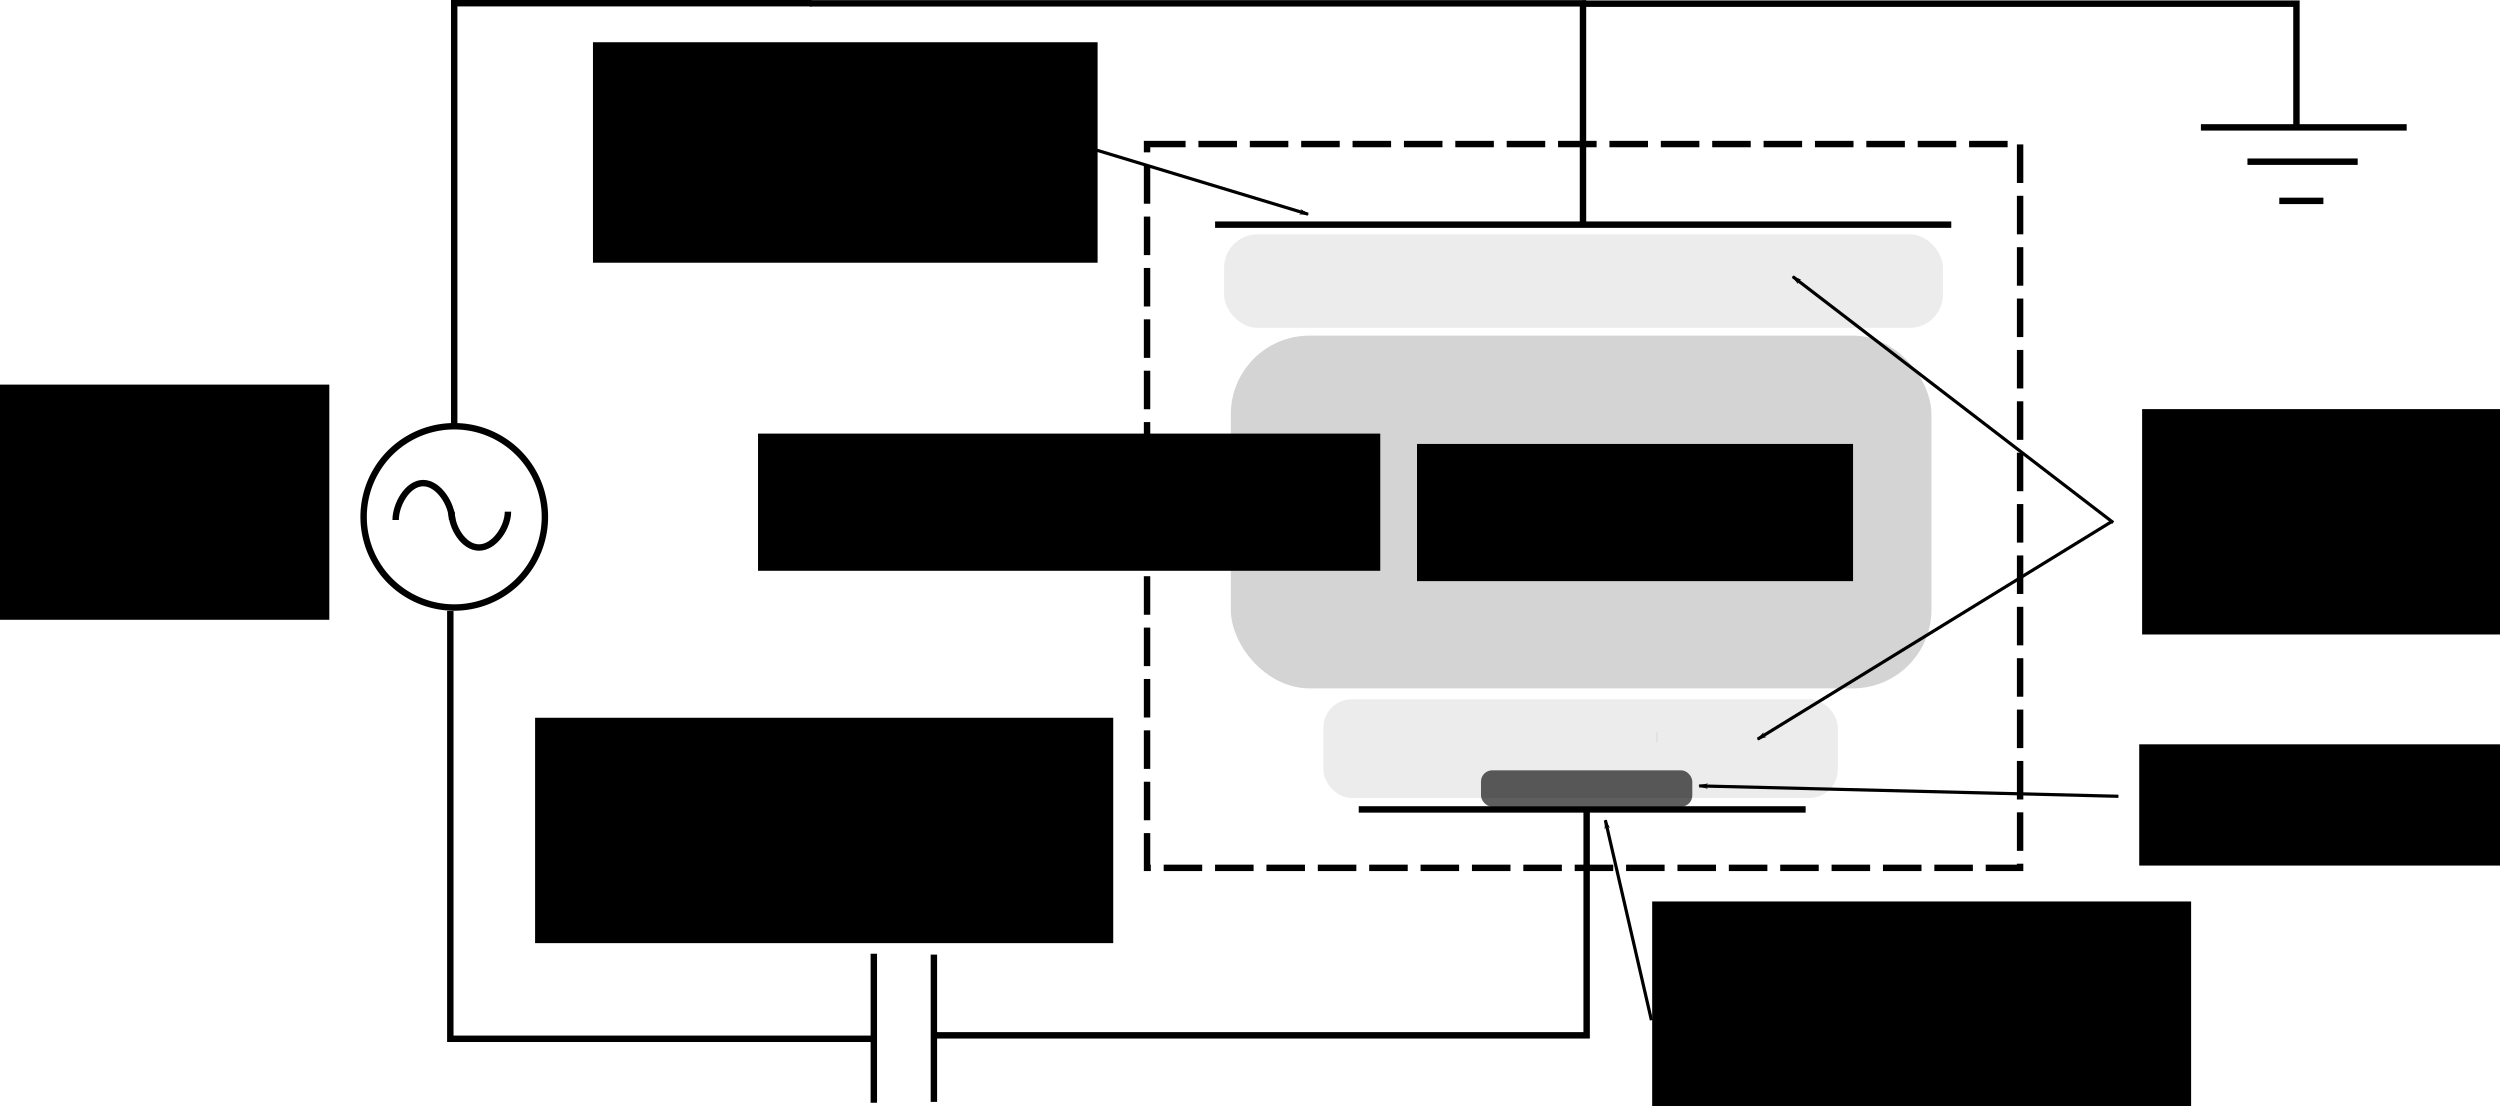 <?xml version="1.0" encoding="UTF-8" standalone="no"?>
<!-- Created with Inkscape (http://www.inkscape.org/) -->

<svg
   xmlns:osb="http://www.openswatchbook.org/uri/2009/osb"
   xmlns:dc="http://purl.org/dc/elements/1.1/"
   xmlns:cc="http://creativecommons.org/ns#"
   xmlns:rdf="http://www.w3.org/1999/02/22-rdf-syntax-ns#"
   xmlns:svg="http://www.w3.org/2000/svg"
   xmlns="http://www.w3.org/2000/svg"
   xmlns:sodipodi="http://sodipodi.sourceforge.net/DTD/sodipodi-0.dtd"
   xmlns:inkscape="http://www.inkscape.org/namespaces/inkscape"
   id="svg2"
   version="1.1"
   inkscape:version="0.48.4 r9939"
   width="778.547"
   height="344.419"
   sodipodi:docname="reaktor.svg">
  <defs
     id="defs6">
    <marker
       inkscape:stockid="Arrow1Lend"
       orient="auto"
       refY="0"
       refX="0"
       id="Arrow1Lend"
       style="overflow:visible">
      <path
         id="path5599"
         d="M 0,0 5,-5 -12.5,0 5,5 0,0 z"
         style="fill-rule:evenodd;stroke:#000000;stroke-width:1pt"
         transform="matrix(-0.8,0,0,-0.8,-10,0)"
         inkscape:connector-curvature="0" />
    </marker>
    <marker
       inkscape:stockid="Arrow1Lstart"
       orient="auto"
       refY="0"
       refX="0"
       id="Arrow1Lstart"
       style="overflow:visible">
      <path
         id="path5596"
         d="M 0,0 5,-5 -12.5,0 5,5 0,0 z"
         style="fill-rule:evenodd;stroke:#000000;stroke-width:1pt"
         transform="matrix(0.8,0,0,0.8,10,0)"
         inkscape:connector-curvature="0" />
    </marker>
    <linearGradient
       id="linearGradient5330"
       osb:paint="solid">
      <stop
         style="stop-color:#000000;stop-opacity:1;"
         offset="0"
         id="stop5332" />
    </linearGradient>
    <inkscape:perspective
       sodipodi:type="inkscape:persp3d"
       inkscape:vp_x="0 : 240.5 : 1"
       inkscape:vp_y="0 : 1000 : 0"
       inkscape:vp_z="1003.2372 : -93.644868 : 1"
       inkscape:persp3d-origin="465 : 160.33333 : 1"
       id="perspective3777" />
  </defs>
  <sodipodi:namedview
     pagecolor="#ffffff"
     bordercolor="#666666"
     borderopacity="1"
     objecttolerance="10"
     gridtolerance="10"
     guidetolerance="10"
     inkscape:pageopacity="0"
     inkscape:pageshadow="2"
     inkscape:window-width="1366"
     inkscape:window-height="709"
     id="namedview4"
     showgrid="false"
     fit-margin-top="0"
     fit-margin-left="0"
     fit-margin-right="0"
     fit-margin-bottom="0"
     inkscape:zoom="0.65540435"
     inkscape:cx="420.1574"
     inkscape:cy="312.07724"
     inkscape:window-x="0"
     inkscape:window-y="27"
     inkscape:window-maximized="1"
     inkscape:current-layer="svg2" />
  <path
     style="fill:none;stroke:#000000;stroke-width:2;stroke-linecap:butt;stroke-linejoin:miter;stroke-miterlimit:4;stroke-opacity:1;stroke-dasharray:none"
     d="m 562.31,252.071 -139.176,0"
     id="path2987"
     inkscape:connector-curvature="0" />
  <path
     style="fill:none;stroke:#000000;stroke-width:2;stroke-linecap:butt;stroke-linejoin:miter;stroke-miterlimit:4;stroke-opacity:1;stroke-dasharray:none"
     d="m 492.97,70.024 0,-68.982 -240.807,0"
     id="path2989"
     inkscape:connector-curvature="0" />
  <path
     style="fill:none;stroke:#000000;stroke-width:2;stroke-linecap:butt;stroke-linejoin:miter;stroke-miterlimit:4;stroke-opacity:1;stroke-dasharray:none"
     d="m 290.832,297.282 0,45.868"
     id="path2991"
     inkscape:connector-curvature="0" />
  <path
     style="fill:none;stroke:#000000;stroke-width:2;stroke-linecap:butt;stroke-linejoin:miter;stroke-miterlimit:4;stroke-opacity:1;stroke-dasharray:none"
     d="m 272.125,343.419 0,-46.407"
     id="path2993"
     inkscape:connector-curvature="0" />
  <path
     style="fill:none;stroke:#000000;stroke-width:2;stroke-linecap:butt;stroke-linejoin:miter;stroke-miterlimit:4;stroke-opacity:1;stroke-dasharray:none"
     d="m 252.76,1 -111.316,0 0,132.119"
     id="path2997"
     inkscape:connector-curvature="0" />
  <path
     style="fill:none;stroke:#000000;stroke-width:2;stroke-linecap:butt;stroke-linejoin:miter;stroke-miterlimit:4;stroke-opacity:1;stroke-dasharray:none"
     d="m 378.401,69.962 229.263,0"
     id="path3775"
     inkscape:connector-curvature="0" />
  <flowRoot
     xml:space="preserve"
     id="flowRoot3793"
     style="font-size:18px;font-style:normal;font-weight:normal;line-height:125%;letter-spacing:0px;word-spacing:0px;fill:#000000;fill-opacity:1;stroke:none;font-family:Sans"
     transform="translate(19.403,-400.896)"><flowRegion
       id="flowRegion3795"><rect
         id="rect3797"
         width="193.774"
         height="42.722"
         x="216.66"
         y="535.928" /></flowRegion><flowPara
       id="flowPara3799"
       style="font-size:28px">reaktor</flowPara></flowRoot>  <flowRoot
     xml:space="preserve"
     id="flowRoot3809"
     style="font-size:28px;font-style:normal;font-weight:normal;line-height:125%;letter-spacing:0px;word-spacing:0px;fill:#000000;fill-opacity:1;stroke:none;font-family:Sans"
     transform="translate(-434.516,-425.309)"><flowRegion
       id="flowRegion3811"><rect
         id="rect3813"
         width="103.753"
         height="73.237"
         x="433.32"
         y="545.083" /></flowRegion><flowPara
       id="flowPara3815">zdroj rf napětí</flowPara></flowRoot>  <flowRoot
     xml:space="preserve"
     id="flowRoot3817"
     style="font-size:28px;font-style:normal;font-weight:normal;line-height:125%;letter-spacing:0px;word-spacing:0px;fill:#000000;fill-opacity:1;stroke:none;font-family:Sans"
     transform="translate(-458.928,-316.979)"><flowRegion
       id="flowRegion3819"><rect
         id="rect3821"
         width="180.042"
         height="70.186"
         x="625.568"
         y="540.505" /></flowRegion><flowPara
       id="flowPara3823">blokovací kondenzátor</flowPara></flowRoot>  <flowRoot
     xml:space="preserve"
     id="flowRoot3825"
     style="font-size:28px;font-style:normal;font-weight:normal;line-height:125%;letter-spacing:0px;word-spacing:0px;fill:#000000;fill-opacity:1;stroke:none;font-family:Sans"
     transform="translate(-691.137,-513.619)"><flowRegion
       id="flowRegion3827"><rect
         id="rect3829"
         width="157.155"
         height="68.66"
         x="875.795"
         y="526.773" /></flowRegion><flowPara
       id="flowPara3831">uzemněná elektroda</flowPara></flowRoot>  <flowRoot
     xml:space="preserve"
     id="flowRoot3833"
     style="font-size:28px;font-style:normal;font-weight:normal;line-height:125%;letter-spacing:0px;word-spacing:0px;fill:#000000;fill-opacity:1;stroke:none;font-family:Sans"
     transform="translate(-108,-526.01)"><flowRegion
       id="flowRegion3835"><rect
         id="rect3837"
         width="119.01"
         height="70.186"
         x="775.094"
         y="653.413" /></flowRegion><flowPara
       id="flowPara3839">stěnová vrstva</flowPara></flowRoot>  <flowRoot
     xml:space="preserve"
     id="flowRoot3841"
     style="font-size:28px;font-style:normal;font-weight:normal;line-height:125%;letter-spacing:0px;word-spacing:0px;fill:#000000;fill-opacity:1;stroke:none;font-family:Sans"
     transform="translate(499.259,-270.443)"><flowRegion
       id="flowRegion3843"><rect
         id="rect3845"
         width="167.835"
         height="96.124"
         x="15.258"
         y="551.186" /></flowRegion><flowPara
       id="flowPara3847">napájená elektroda </flowPara></flowRoot>  <rect
     style="fill:none;stroke:#000000;stroke-width:2;stroke-miterlimit:4;stroke-dasharray:12, 4;stroke-dashoffset:0"
     id="rect3849"
     width="271.887"
     height="225.405"
     x="357.212"
     y="44.861"
     ry="0" />
  <path
     style="fill:none;stroke:#000000;stroke-width:2;stroke-linecap:butt;stroke-linejoin:miter;stroke-miterlimit:4;stroke-opacity:1;stroke-dasharray:none"
     d="m 492.775,1.145 222.382,0 0,39.289"
     id="path5307"
     inkscape:connector-curvature="0" />
  <path
     style="fill:none;stroke:#000000;stroke-width:2;stroke-linecap:butt;stroke-linejoin:miter;stroke-miterlimit:4;stroke-opacity:1;stroke-dasharray:none"
     d="m 685.404,39.67 64.083,0"
     id="path5309"
     inkscape:connector-curvature="0" />
  <path
     style="fill:none;stroke:#000000;stroke-width:2;stroke-linecap:butt;stroke-linejoin:miter;stroke-miterlimit:4;stroke-opacity:1;stroke-dasharray:none"
     d="m 699.899,50.351 34.33,0"
     id="path5311"
     inkscape:connector-curvature="0" />
  <path
     style="fill:none;stroke:#000000;stroke-width:2;stroke-linecap:butt;stroke-linejoin:miter;stroke-miterlimit:4;stroke-opacity:1;stroke-dasharray:none"
     d="m 709.816,62.557 13.732,0"
     id="path5313"
     inkscape:connector-curvature="0" />
  <path
     sodipodi:type="arc"
     style="fill:none;stroke:#000000;stroke-width:2;stroke-miterlimit:4;stroke-dasharray:none;stroke-dashoffset:0"
     id="path5317"
     sodipodi:cx="253.27876"
     sodipodi:cy="267.39142"
     sodipodi:rx="28.226851"
     sodipodi:ry="28.226851"
     d="m 281.506,267.391 a 28.227,28.227 0 1 1 -56.454,0 28.227,28.227 0 1 1 56.454,0 z"
     transform="translate(-111.814,-106.422)" />
  <rect
     style="fill:#000000;fill-opacity:0.168;fill-rule:nonzero;stroke:none"
     id="rect5321"
     width="218.186"
     height="109.856"
     x="383.3"
     y="104.516"
     ry="24.486" />
  <flowRoot
     xml:space="preserve"
     id="flowRoot5360"
     style="font-size:28px;font-style:normal;font-weight:normal;line-height:125%;letter-spacing:0px;word-spacing:0px;fill:#000000;fill-opacity:1;stroke:none;font-family:Sans"
     transform="translate(-89.69,-98.624)"><flowRegion
       id="flowRegion5362"><rect
         id="rect5364"
         width="135.794"
         height="42.722"
         x="530.97"
         y="236.876" /></flowRegion><flowPara
       id="flowPara5366">plazma</flowPara></flowRoot>  <rect
     style="fill:#000000;fill-opacity:0.629;fill-rule:nonzero;stroke:none"
     id="rect5368"
     width="65.812"
     height="11.328"
     x="461.205"
     y="239.887"
     ry="3.506" />
  <path
     style="fill:none;stroke:#000000;stroke-width:2;stroke-linecap:butt;stroke-linejoin:miter;stroke-miterlimit:4;stroke-opacity:1;stroke-dasharray:none"
     d="m 494.111,252.294 0,70.128 -202.831,0"
     id="path5376"
     inkscape:connector-curvature="0" />
  <path
     style="fill:none;stroke:#000000;stroke-width:2;stroke-linecap:butt;stroke-linejoin:miter;stroke-miterlimit:4;stroke-opacity:1;stroke-dasharray:none"
     d="m 271.321,323.5 -131.085,0 0,-133.242"
     id="path5378"
     inkscape:connector-curvature="0" />
  <rect
     style="fill:#000000;fill-opacity:0.078;stroke:none"
     id="rect5402"
     width="223.869"
     height="29.13"
     x="381.21"
     y="72.975"
     ry="10.372" />
  <rect
     style="fill:#000000;fill-opacity:0.078;fill-rule:nonzero;stroke:none"
     id="rect5404"
     width="160.215"
     height="30.748"
     x="412.116"
     y="217.77"
     ry="8.847" />
  <rect
     style="fill:#000000;fill-opacity:0.051;fill-rule:nonzero;stroke:none"
     id="rect5406"
     width="0.539"
     height="3.237"
     x="515.689"
     y="228.019"
     ry="0.27" />
  <path
     style="fill:none;stroke:#000000;stroke-width:1;stroke-linecap:butt;stroke-linejoin:miter;stroke-miterlimit:4;stroke-opacity:1;stroke-dasharray:none;marker-end:url(#Arrow1Lend)"
     d="M 658.102,162.746 558.305,86.145"
     id="path5408"
     inkscape:connector-curvature="0" />
  <path
     style="fill:none;stroke:#000000;stroke-width:1;stroke-linecap:butt;stroke-linejoin:miter;stroke-miterlimit:4;stroke-opacity:1;stroke-dasharray:none;marker-mid:none;marker-end:url(#Arrow1Lend)"
     d="m 657.773,162.335 -110.399,67.849"
     id="path5410"
     inkscape:connector-curvature="0" />
  <path
     style="fill:none;stroke:#000000;stroke-width:1;stroke-linecap:butt;stroke-linejoin:miter;stroke-miterlimit:4;stroke-opacity:1;stroke-dasharray:none;marker-end:url(#Arrow1Lend)"
     d="m 336.658,45.293 70.706,21.415"
     id="path6774"
     inkscape:connector-curvature="0" />
  <flowRoot
     xml:space="preserve"
     id="flowRoot6960"
     style="font-size:28px;font-style:normal;font-weight:normal;line-height:125%;letter-spacing:0px;word-spacing:0px;fill:#000000;fill-opacity:1;stroke:none;font-family:Sans"
     transform="translate(-109.525,-100.319)"><flowRegion
       id="flowRegion6962"><rect
         id="rect6964"
         width="122.993"
         height="37.761"
         x="775.719"
         y="332.114" /></flowRegion><flowPara
       id="flowPara6966">vzorek</flowPara></flowRoot>  <path
     style="fill:none;stroke:#000000;stroke-width:1;stroke-linecap:butt;stroke-linejoin:miter;stroke-miterlimit:4;stroke-opacity:1;stroke-dasharray:none;marker-end:url(#Arrow1Lend)"
     d="M 659.721,247.978 529.175,244.742"
     id="path6968"
     inkscape:connector-curvature="0" />
  <path
     style="fill:none;stroke:#000000;stroke-width:1;stroke-linecap:butt;stroke-linejoin:miter;stroke-miterlimit:4;stroke-opacity:1;stroke-dasharray:none;marker-end:url(#Arrow1Lend)"
     d="m 514.286,317.712 -14.348,-62.288"
     id="path7154"
     inkscape:connector-curvature="0" />
  <path
     style="fill:none;stroke:#000000;stroke-width:2;stroke-miterlimit:4;stroke-opacity:1;stroke-dasharray:none"
     d="m 140.604,159.353 c 0,4.817 3.713,11.151 8.569,11.151 4.855,0 9.014,-6.334 9.014,-11.151 l 0,0"
     id="path7340"
     inkscape:connector-curvature="0"
     sodipodi:nodetypes="cscc" />
  <path
     style="fill:none;stroke:#000000;stroke-width:2;stroke-miterlimit:4;stroke-opacity:1;stroke-dasharray:none"
     d="m 140.795,161.928 c 0,-4.817 -4.159,-11.482 -9.014,-11.482 -4.855,0 -8.569,6.665 -8.569,11.482 l 0,0"
     id="path7340-5"
     inkscape:connector-curvature="0"
     sodipodi:nodetypes="cscc" />
</svg>
